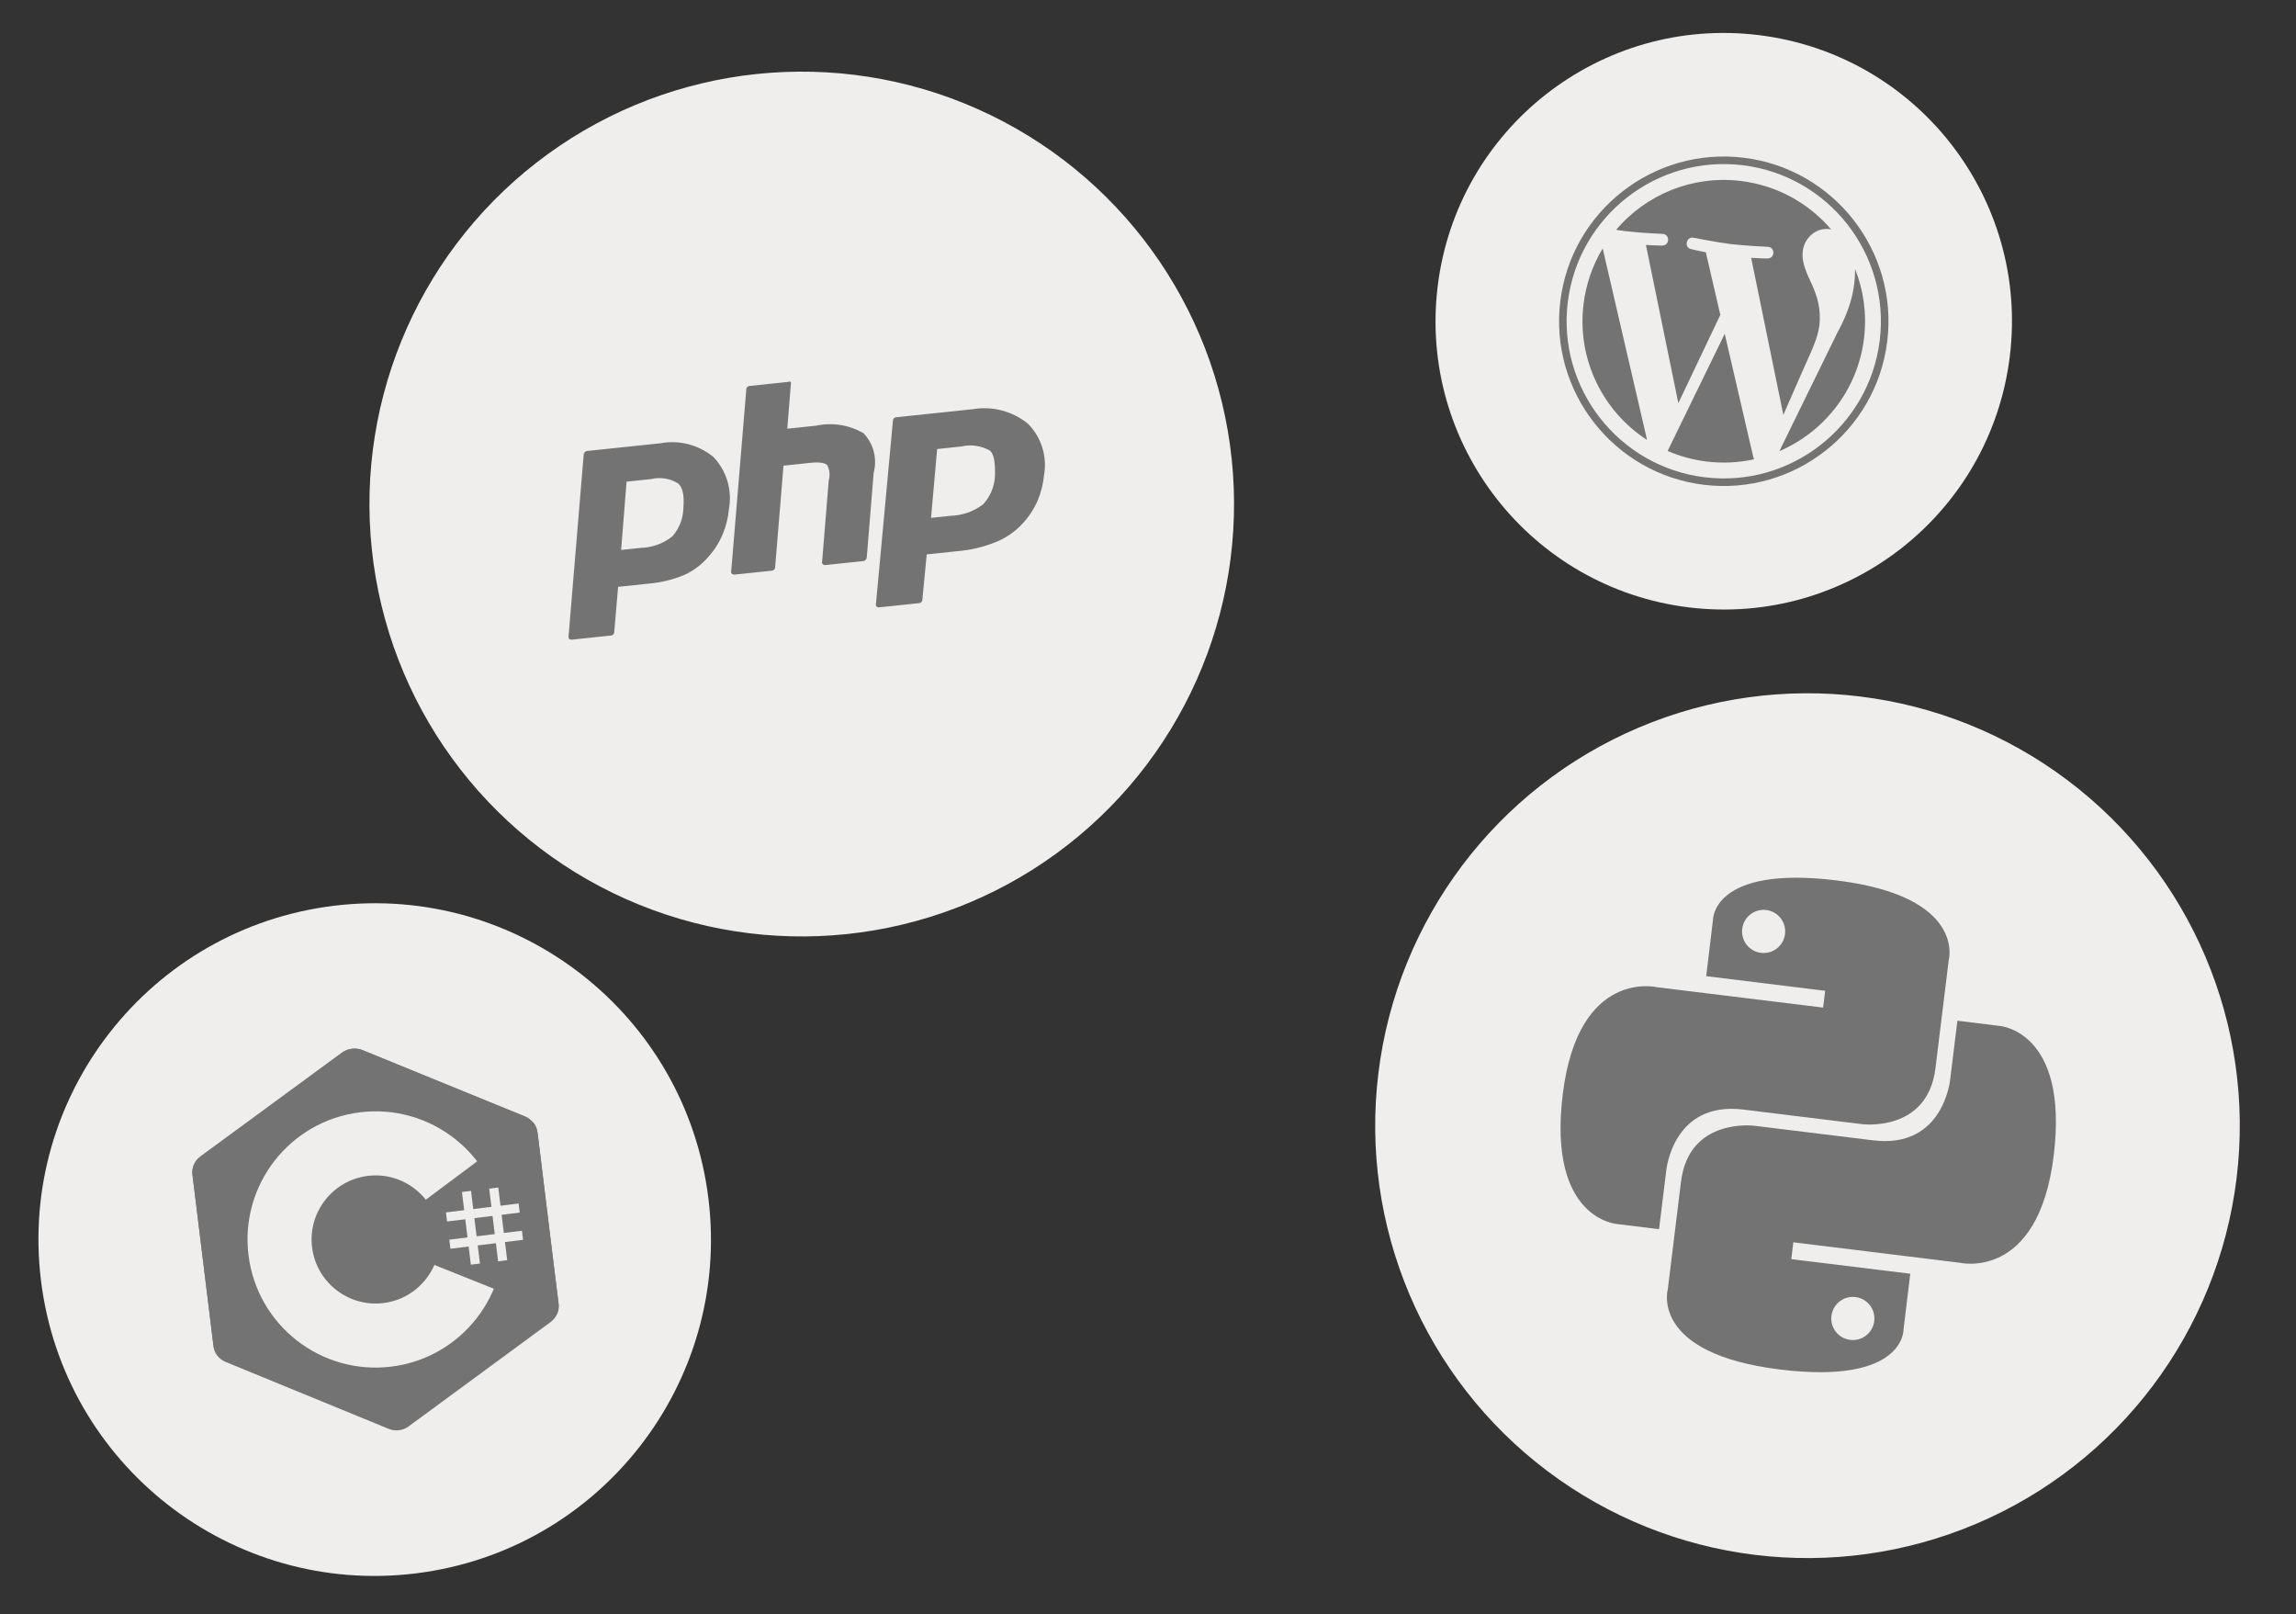 <svg width="239" height="168" viewBox="0 0 239 168" fill="none" xmlns="http://www.w3.org/2000/svg">
<rect x="0" y="0" width="239" height="168" fill="#333333" stroke="none"/>
<circle cx="188.149" cy="117.149" r="45" transform="rotate(7 188.149 117.149)" fill="#EFEEEC"/>
<path d="M191.166 91.624C178.188 90.03 178.307 95.758 178.307 95.758L177.606 101.59L189.99 103.111L189.775 104.861L172.472 102.737C172.472 102.737 164.283 100.775 162.675 113.87C161.067 126.965 168.373 127.391 168.373 127.391L172.698 127.922L173.445 121.845C173.445 121.845 174.101 114.568 181.467 115.473L193.751 116.981C193.751 116.981 200.638 117.94 201.471 111.158L202.847 99.946C202.847 99.946 204.728 93.289 191.166 91.624ZM183.856 94.706C185.088 94.857 185.961 95.975 185.81 97.208C185.659 98.44 184.541 99.313 183.308 99.162C182.076 99.011 181.203 97.893 181.354 96.66C181.505 95.428 182.623 94.555 183.856 94.706Z" fill="#737373"/>
<path d="M185.286 142.525C198.264 144.118 198.144 138.391 198.144 138.391L198.846 132.558L186.461 131.038L186.676 129.287L203.98 131.412C203.98 131.412 212.169 133.373 213.777 120.278C215.384 107.183 208.079 106.758 208.079 106.758L203.753 106.227L203.007 112.303C203.007 112.303 202.35 119.58 194.984 118.676L182.701 117.168C182.701 117.168 175.813 116.209 174.981 122.99L173.604 134.203C173.604 134.203 171.723 140.859 185.286 142.525ZM192.596 139.442C191.364 139.291 190.49 138.173 190.641 136.941C190.793 135.709 191.911 134.835 193.143 134.986C194.375 135.138 195.249 136.256 195.098 137.488C194.946 138.72 193.828 139.594 192.596 139.442Z" fill="#737373"/>
<circle cx="83.457" cy="52.456" r="45" transform="rotate(-6 83.457 52.456)" fill="#EFEEEC"/>
<g clip-path="url(#clip0_1895_2640)">
<path d="M59.62 66.558L63.613 66.138C63.7 66.13 63.78 66.091 63.84 66.028C63.899 65.965 63.934 65.882 63.937 65.796L64.341 61.073L67.444 60.746C68.747 60.642 70.025 60.335 71.231 59.834C72.206 59.394 73.069 58.741 73.757 57.923C74.379 57.233 74.879 56.441 75.234 55.582C75.585 54.741 75.804 53.85 75.882 52.942C76.054 51.98 75.997 50.991 75.716 50.056C75.434 49.12 74.936 48.264 74.262 47.557C73.501 46.931 72.612 46.479 71.657 46.232C70.703 45.986 69.706 45.952 68.737 46.132L61.106 46.934C61.015 46.948 60.931 46.992 60.868 47.059C60.805 47.126 60.767 47.213 60.759 47.305L59.19 66.14C59.163 66.251 59.175 66.368 59.225 66.471C59.279 66.516 59.343 66.548 59.412 66.563C59.48 66.578 59.552 66.576 59.62 66.558ZM65.222 50.127L67.766 49.86C68.243 49.744 68.738 49.724 69.223 49.801C69.708 49.878 70.173 50.051 70.59 50.309C71.071 50.721 71.238 51.578 71.138 52.823C71.125 53.929 70.717 54.993 69.987 55.824C69.047 56.568 67.891 56.987 66.692 57.019L64.657 57.233L65.222 50.127ZM89.895 45.091C88.412 44.223 86.658 43.94 84.977 44.297L81.95 44.615L82.319 40.05C82.338 39.995 82.345 39.938 82.339 39.88C82.333 39.823 82.315 39.768 82.284 39.719C82.191 39.695 82.091 39.706 82.005 39.748L78.011 40.168C77.925 40.176 77.844 40.216 77.785 40.279C77.725 40.342 77.691 40.424 77.687 40.511L76.121 59.372C76.101 59.421 76.094 59.475 76.099 59.528C76.105 59.581 76.123 59.632 76.153 59.677C76.188 59.721 76.233 59.755 76.285 59.776C76.336 59.798 76.393 59.806 76.448 59.8L80.366 59.388C80.456 59.379 80.539 59.336 80.599 59.268C80.659 59.199 80.69 59.111 80.687 59.02L81.557 48.462L84.381 48.165C85.525 48.045 85.959 48.257 86.102 48.396C86.232 48.635 86.314 48.897 86.342 49.168C86.371 49.438 86.345 49.712 86.268 49.973L85.583 58.377C85.563 58.427 85.556 58.48 85.561 58.534C85.567 58.587 85.585 58.638 85.615 58.682C85.651 58.724 85.697 58.758 85.748 58.779C85.799 58.8 85.855 58.809 85.911 58.806L89.879 58.389C89.97 58.375 90.053 58.331 90.117 58.263C90.179 58.196 90.218 58.11 90.225 58.018L90.944 49.198C91.135 48.481 91.138 47.727 90.954 47.008C90.771 46.289 90.406 45.629 89.895 45.091ZM101.256 42.586L93.295 43.422C93.248 43.424 93.201 43.434 93.158 43.454C93.115 43.473 93.076 43.501 93.044 43.536C93.012 43.57 92.987 43.611 92.97 43.655C92.954 43.699 92.946 43.746 92.948 43.793L91.189 62.777C91.171 62.831 91.165 62.889 91.171 62.946C91.177 63.003 91.195 63.058 91.223 63.108C91.262 63.145 91.308 63.173 91.359 63.19C91.409 63.207 91.463 63.212 91.516 63.206L95.662 62.77C95.754 62.767 95.841 62.731 95.906 62.666C95.971 62.602 96.009 62.516 96.012 62.424L96.466 57.696L99.697 57.357C101.041 57.245 102.36 56.933 103.611 56.431C104.69 56.005 105.657 55.341 106.442 54.487C107.087 53.797 107.612 53.002 107.995 52.138C108.355 51.298 108.583 50.406 108.669 49.496C108.848 48.532 108.792 47.54 108.505 46.603C108.219 45.666 107.71 44.812 107.023 44.114C106.227 43.461 105.301 42.987 104.306 42.723C103.311 42.459 102.271 42.412 101.256 42.586ZM103.574 49.465C103.537 50.583 103.102 51.65 102.347 52.475C101.371 53.225 100.182 53.647 98.951 53.68L96.916 53.894L97.551 46.73L100.095 46.462C101.099 46.231 102.153 46.386 103.047 46.898C103.502 47.313 103.593 48.178 103.574 49.465Z" fill="#737373"/>
</g>
<circle cx="179.433" cy="33.432" r="30" transform="rotate(7 179.433 33.432)" fill="#EFEEEC"/>
<g clip-path="url(#clip1_1895_2640)">
<path d="M164.837 31.64C164.128 37.418 166.873 42.824 171.451 45.788L166.83 25.855C165.798 27.571 165.097 29.524 164.837 31.64ZM189.379 33.906C189.6 32.102 189.106 30.773 188.669 29.732C188.077 28.439 187.509 27.336 187.656 26.133C187.821 24.791 188.992 23.667 190.425 23.843C190.49 23.851 190.551 23.867 190.613 23.878C188.308 21.18 185.027 19.303 181.227 18.836C176.127 18.21 171.319 20.276 168.223 23.918C168.564 23.97 168.886 24.017 169.16 24.051C170.687 24.238 173.073 24.343 173.073 24.343C173.865 24.393 173.816 25.561 173.019 25.557C173.019 25.557 172.217 25.553 171.331 25.491L174.705 41.955L179.076 32.767L177.567 26.256C176.786 26.114 176.053 25.929 176.053 25.929C175.272 25.786 175.512 24.595 176.293 24.738C176.293 24.738 178.681 25.219 180.115 25.395C181.642 25.583 184.028 25.688 184.028 25.688C184.821 25.738 184.772 26.905 183.974 26.902C183.974 26.902 183.17 26.897 182.286 26.836L185.635 43.175L187.688 38.488C188.567 36.547 189.225 35.156 189.379 33.906ZM179.534 34.741L173.591 46.929C174.852 47.474 176.209 47.854 177.642 48.03C179.342 48.239 181.008 48.145 182.591 47.798C182.559 47.731 182.532 47.66 182.512 47.584L179.534 34.741ZM193.102 28.002C193.108 28.475 193.082 28.978 193.017 29.515C192.835 30.996 192.354 32.627 191.265 34.607L185.223 46.951C189.873 44.953 193.37 40.61 194.031 35.225C194.343 32.687 193.987 30.221 193.102 28.002ZM181.524 16.417C172.141 15.265 163.571 21.961 162.419 31.343C161.266 40.727 167.963 49.297 177.345 50.449C186.727 51.6 195.299 44.905 196.451 35.522C197.603 26.14 190.905 17.569 181.524 16.417ZM177.441 49.669C168.489 48.569 162.1 40.392 163.199 31.439C164.298 22.487 172.475 16.098 181.428 17.198C190.379 18.297 196.768 26.474 195.669 35.426C194.57 44.378 186.392 50.768 177.441 49.669Z" fill="#737373"/>
</g>
<circle cx="39.005" cy="129.005" r="35" transform="rotate(-7 39.005 129.005)" fill="#EFEEEC"/>
<g clip-path="url(#clip2_1895_2640)">
<path d="M35.652 109.54C36.249 109.101 37.04 109.004 37.725 109.285C41.115 110.676 51.316 114.862 54.707 116.252C55.393 116.533 55.87 117.15 55.958 117.87C56.395 121.43 57.711 132.145 58.148 135.705C58.236 136.425 57.923 137.139 57.325 137.578C54.373 139.747 45.487 146.277 42.533 148.446C41.935 148.885 41.145 148.982 40.46 148.701C37.07 147.31 26.869 143.124 23.478 141.734C22.793 141.452 22.316 140.836 22.228 140.116C21.791 136.556 20.475 125.841 20.038 122.281C19.949 121.561 20.263 120.847 20.86 120.408C23.812 118.239 32.7 111.709 35.652 109.54Z" fill="#737373"/>
<path d="M22.628 140.998C22.335 140.692 22.26 140.377 22.207 139.947C21.772 136.408 20.464 125.755 20.03 122.215C19.942 121.498 20.255 120.788 20.851 120.352C23.794 118.195 32.651 111.7 35.593 109.542C36.189 109.105 37.057 109.006 37.741 109.286C41.118 110.667 51.246 114.785 54.623 116.166C54.896 116.279 55.112 116.428 55.314 116.634L22.628 140.998Z" fill="#737373"/>
<path d="M37.476 115.758C30.169 116.655 24.97 123.31 25.867 130.617C26.764 137.924 33.419 143.123 40.726 142.226C48.033 141.328 53.232 134.674 52.335 127.367C51.438 120.06 44.783 114.861 37.476 115.758ZM39.913 135.609C36.265 136.057 32.932 133.453 32.484 129.804C32.036 126.155 34.64 122.823 38.288 122.375C41.937 121.927 45.27 124.531 45.718 128.179C46.166 131.828 43.562 135.161 39.913 135.609Z" fill="#EFEEEC"/>
<path d="M55.319 116.643C55.863 117.04 55.938 117.729 56.005 118.271C56.445 121.858 57.667 132.065 58.147 135.648C58.197 136.022 58.121 136.431 57.972 136.751L38.714 129.04L55.319 116.643Z" fill="#737373"/>
<path d="M48.086 124.051L49.031 123.935L49.96 131.497L49.014 131.613L48.086 124.051ZM50.922 123.703L51.867 123.587L52.796 131.149L51.85 131.265L50.922 123.703Z" fill="#EFEEEC"/>
<path d="M46.77 129.012L54.332 128.083L54.448 129.028L46.886 129.957L46.77 129.012ZM46.422 126.176L53.984 125.247L54.1 126.193L46.538 127.121L46.422 126.176Z" fill="#EFEEEC"/>
</g>
<defs>
<clipPath id="clip0_1895_2640">
<rect width="51.429" height="24.608" fill="white" transform="translate(56.555 42.355) rotate(-6)"/>
</clipPath>
<clipPath id="clip1_1895_2640">
<rect width="34.42" height="34.286" fill="white" transform="translate(164.508 14.328) rotate(7)"/>
</clipPath>
<clipPath id="clip2_1895_2640">
<rect width="36.191" height="40" fill="white" transform="translate(18.695 111.348) rotate(-7)"/>
</clipPath>
</defs>
</svg>
